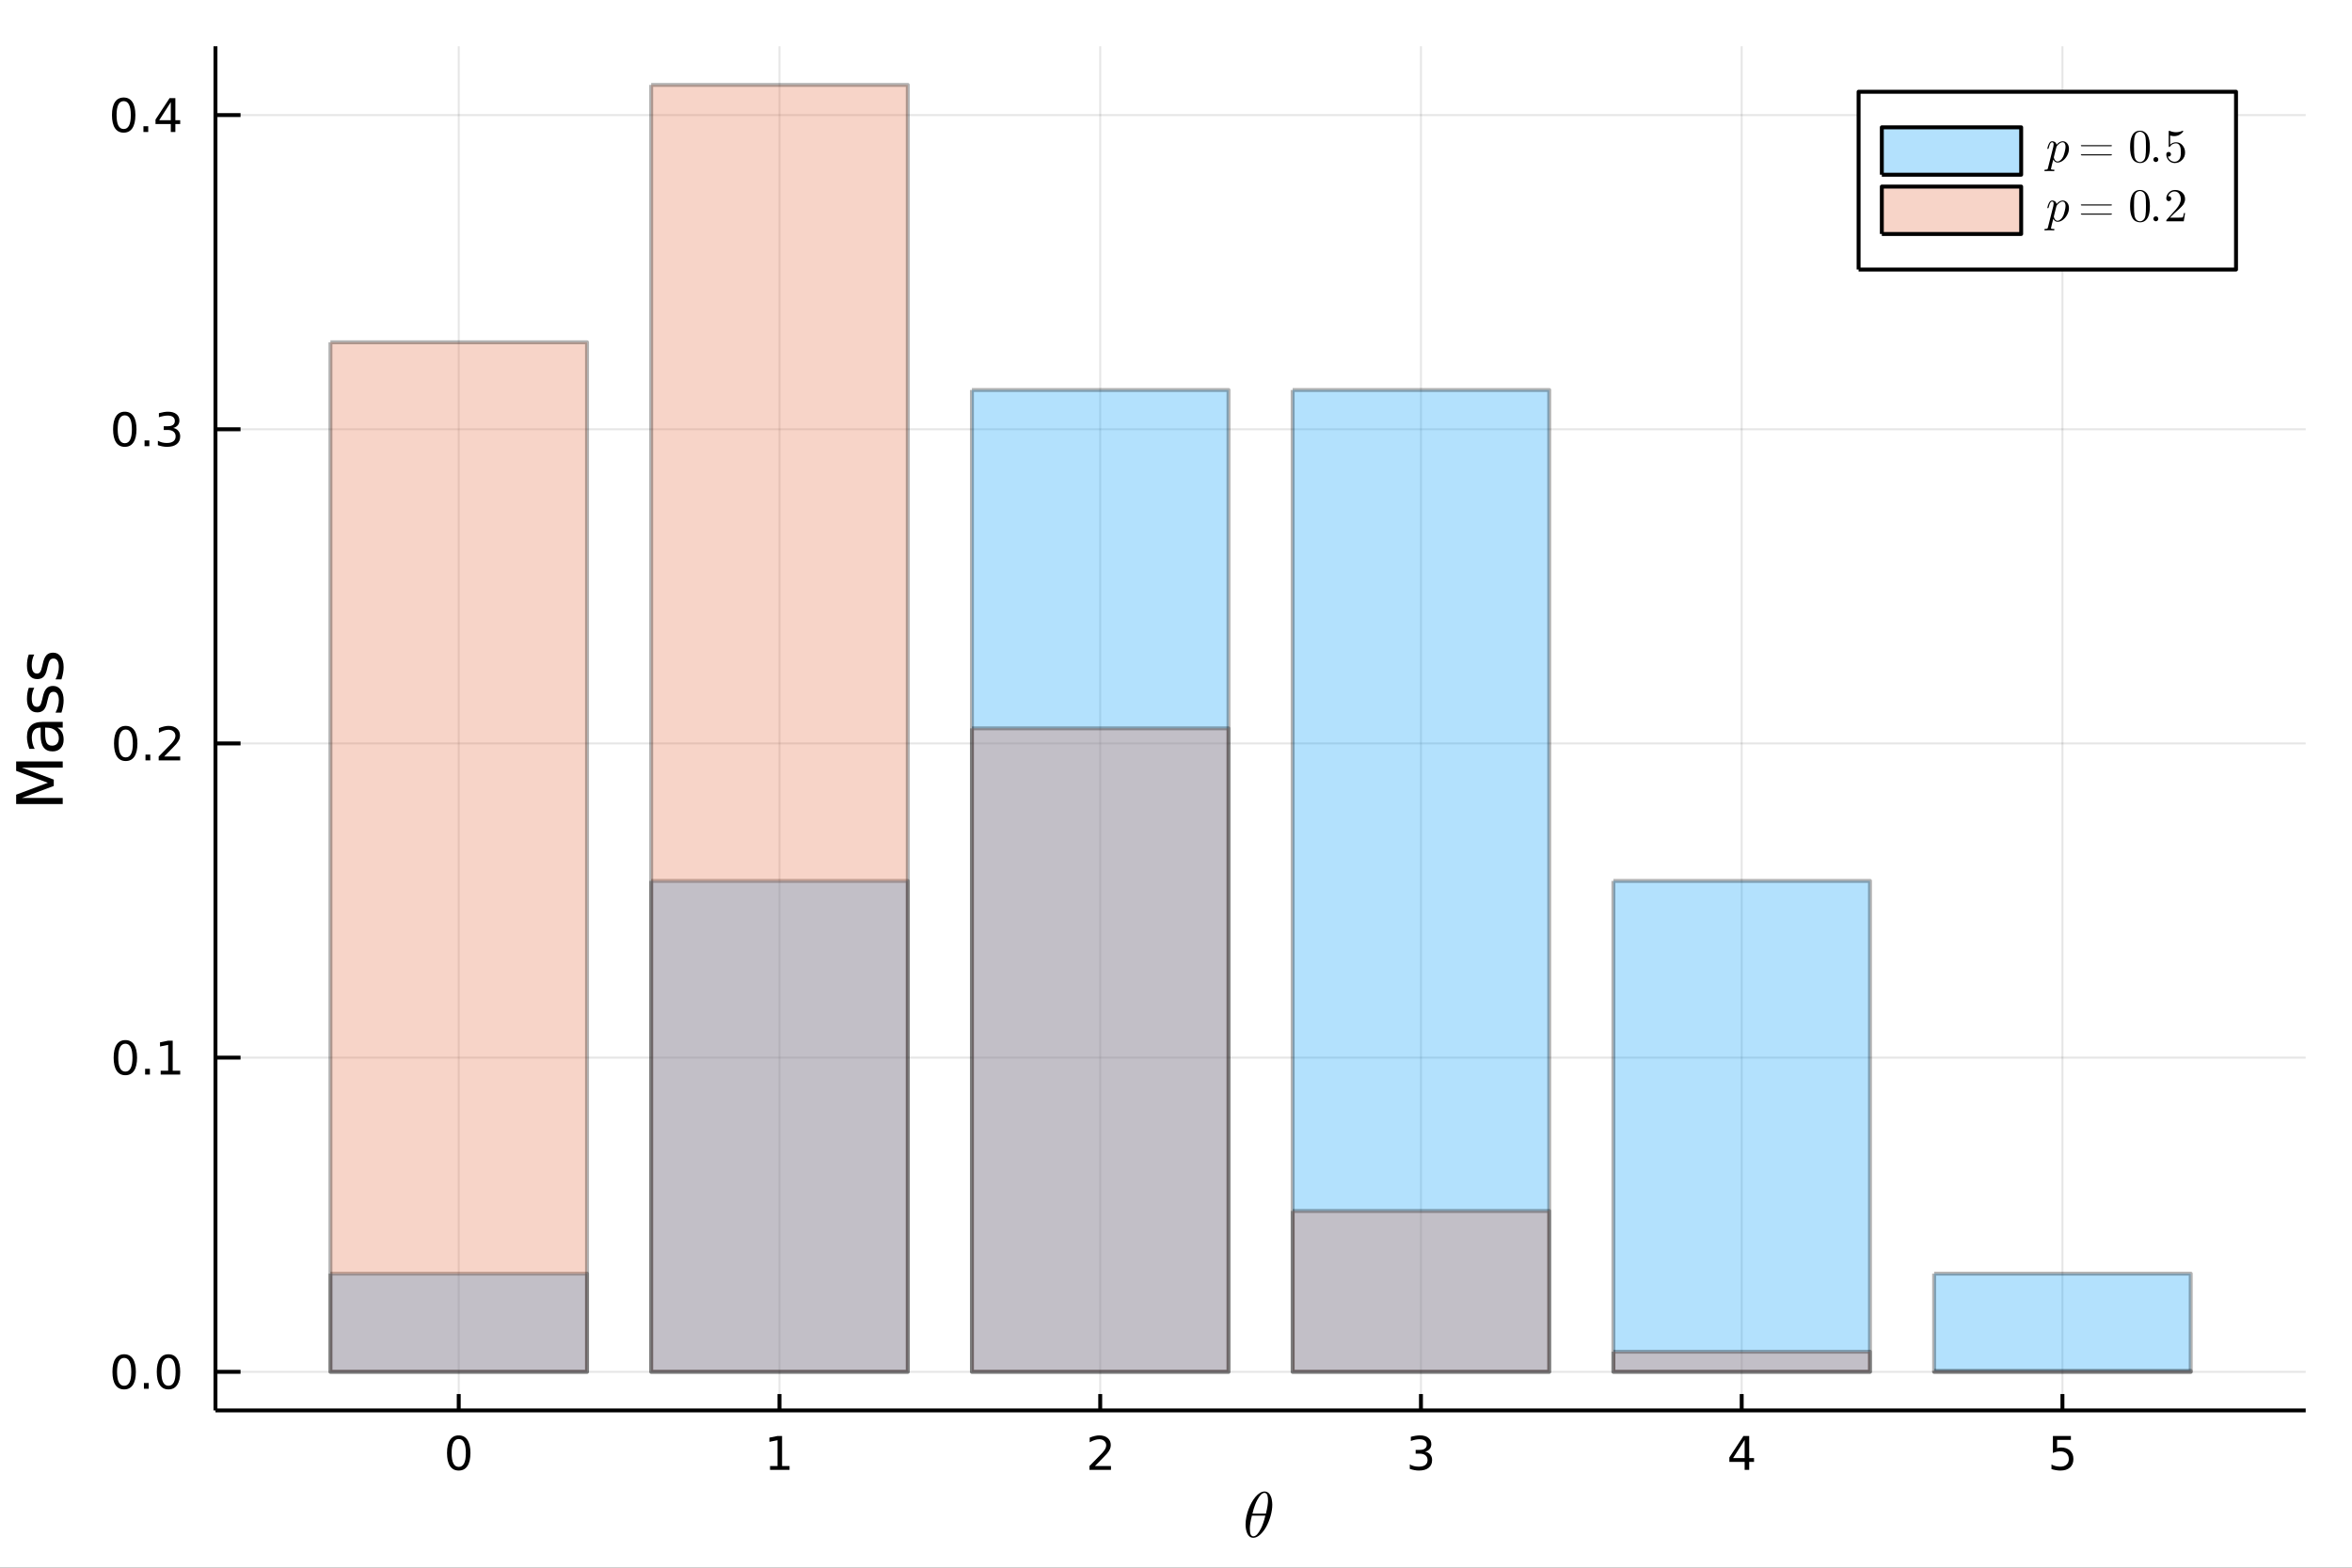 <?xml version="1.0" encoding="utf-8"?>
<svg xmlns="http://www.w3.org/2000/svg" xmlns:xlink="http://www.w3.org/1999/xlink" width="600" height="400" viewBox="0 0 2400 1600">
<rect x="0" y="0" width="2400" height="1600" fill="#333333" stroke="none"/>
<defs>
  <clipPath id="clip990">
    <rect x="0" y="0" width="2400" height="1600"/>
  </clipPath>
</defs>
<path clip-path="url(#clip990)" d="
M0 1600 L2400 1600 L2400 0 L0 0  Z
  " fill="#ffffff" fill-rule="evenodd" fill-opacity="1"/>
<defs>
  <clipPath id="clip991">
    <rect x="480" y="0" width="1681" height="1600"/>
  </clipPath>
</defs>
<defs>
  <clipPath id="clip992">
    <rect x="219" y="47" width="2134" height="1393"/>
  </clipPath>
</defs>
<path clip-path="url(#clip990)" d="
M219.866 1439.5 L2352.76 1439.5 L2352.76 47.244 L219.866 47.244  Z
  " fill="#ffffff" fill-rule="evenodd" fill-opacity="1"/>
<polyline clip-path="url(#clip992)" style="stroke:#000000; stroke-linecap:butt; stroke-linejoin:round; stroke-width:2; stroke-opacity:0.1; fill:none" points="
  468.094,1439.5 468.094,47.244 
  "/>
<polyline clip-path="url(#clip992)" style="stroke:#000000; stroke-linecap:butt; stroke-linejoin:round; stroke-width:2; stroke-opacity:0.1; fill:none" points="
  795.381,1439.5 795.381,47.244 
  "/>
<polyline clip-path="url(#clip992)" style="stroke:#000000; stroke-linecap:butt; stroke-linejoin:round; stroke-width:2; stroke-opacity:0.1; fill:none" points="
  1122.67,1439.5 1122.67,47.244 
  "/>
<polyline clip-path="url(#clip992)" style="stroke:#000000; stroke-linecap:butt; stroke-linejoin:round; stroke-width:2; stroke-opacity:0.1; fill:none" points="
  1449.95,1439.5 1449.95,47.244 
  "/>
<polyline clip-path="url(#clip992)" style="stroke:#000000; stroke-linecap:butt; stroke-linejoin:round; stroke-width:2; stroke-opacity:0.1; fill:none" points="
  1777.24,1439.5 1777.24,47.244 
  "/>
<polyline clip-path="url(#clip992)" style="stroke:#000000; stroke-linecap:butt; stroke-linejoin:round; stroke-width:2; stroke-opacity:0.1; fill:none" points="
  2104.53,1439.5 2104.53,47.244 
  "/>
<polyline clip-path="url(#clip990)" style="stroke:#000000; stroke-linecap:butt; stroke-linejoin:round; stroke-width:4; stroke-opacity:1; fill:none" points="
  219.866,1439.5 2352.76,1439.5 
  "/>
<polyline clip-path="url(#clip990)" style="stroke:#000000; stroke-linecap:butt; stroke-linejoin:round; stroke-width:4; stroke-opacity:1; fill:none" points="
  468.094,1439.5 468.094,1422.79 
  "/>
<polyline clip-path="url(#clip990)" style="stroke:#000000; stroke-linecap:butt; stroke-linejoin:round; stroke-width:4; stroke-opacity:1; fill:none" points="
  795.381,1439.5 795.381,1422.79 
  "/>
<polyline clip-path="url(#clip990)" style="stroke:#000000; stroke-linecap:butt; stroke-linejoin:round; stroke-width:4; stroke-opacity:1; fill:none" points="
  1122.67,1439.5 1122.67,1422.79 
  "/>
<polyline clip-path="url(#clip990)" style="stroke:#000000; stroke-linecap:butt; stroke-linejoin:round; stroke-width:4; stroke-opacity:1; fill:none" points="
  1449.95,1439.5 1449.95,1422.79 
  "/>
<polyline clip-path="url(#clip990)" style="stroke:#000000; stroke-linecap:butt; stroke-linejoin:round; stroke-width:4; stroke-opacity:1; fill:none" points="
  1777.24,1439.5 1777.24,1422.79 
  "/>
<polyline clip-path="url(#clip990)" style="stroke:#000000; stroke-linecap:butt; stroke-linejoin:round; stroke-width:4; stroke-opacity:1; fill:none" points="
  2104.53,1439.5 2104.53,1422.79 
  "/>
<path clip-path="url(#clip990)" d="M468.094 1468.69 Q464.483 1468.69 462.654 1472.26 Q460.848 1475.8 460.848 1482.93 Q460.848 1490.04 462.654 1493.6 Q464.483 1497.14 468.094 1497.14 Q471.728 1497.14 473.534 1493.6 Q475.362 1490.04 475.362 1482.93 Q475.362 1475.8 473.534 1472.26 Q471.728 1468.69 468.094 1468.69 M468.094 1464.99 Q473.904 1464.99 476.959 1469.6 Q480.038 1474.18 480.038 1482.93 Q480.038 1491.66 476.959 1496.26 Q473.904 1500.85 468.094 1500.85 Q462.284 1500.85 459.205 1496.26 Q456.149 1491.66 456.149 1482.93 Q456.149 1474.18 459.205 1469.6 Q462.284 1464.99 468.094 1464.99 Z" fill="#000000" fill-rule="evenodd" fill-opacity="1" /><path clip-path="url(#clip990)" d="M785.763 1496.24 L793.402 1496.24 L793.402 1469.87 L785.091 1471.54 L785.091 1467.28 L793.355 1465.61 L798.031 1465.61 L798.031 1496.24 L805.67 1496.24 L805.67 1500.17 L785.763 1500.17 L785.763 1496.24 Z" fill="#000000" fill-rule="evenodd" fill-opacity="1" /><path clip-path="url(#clip990)" d="M1117.32 1496.24 L1133.64 1496.24 L1133.64 1500.17 L1111.7 1500.17 L1111.7 1496.24 Q1114.36 1493.48 1118.94 1488.85 Q1123.55 1484.2 1124.73 1482.86 Q1126.97 1480.34 1127.85 1478.6 Q1128.76 1476.84 1128.76 1475.15 Q1128.76 1472.4 1126.81 1470.66 Q1124.89 1468.92 1121.79 1468.92 Q1119.59 1468.92 1117.14 1469.69 Q1114.7 1470.45 1111.93 1472 L1111.93 1467.28 Q1114.75 1466.15 1117.2 1465.57 Q1119.66 1464.99 1121.7 1464.99 Q1127.07 1464.99 1130.26 1467.67 Q1133.45 1470.36 1133.45 1474.85 Q1133.45 1476.98 1132.64 1478.9 Q1131.86 1480.8 1129.75 1483.39 Q1129.17 1484.06 1126.07 1487.28 Q1122.97 1490.47 1117.32 1496.24 Z" fill="#000000" fill-rule="evenodd" fill-opacity="1" /><path clip-path="url(#clip990)" d="M1454.2 1481.54 Q1457.56 1482.26 1459.43 1484.53 Q1461.33 1486.79 1461.33 1490.13 Q1461.33 1495.24 1457.81 1498.04 Q1454.29 1500.85 1447.81 1500.85 Q1445.64 1500.85 1443.32 1500.41 Q1441.03 1499.99 1438.58 1499.13 L1438.58 1494.62 Q1440.52 1495.75 1442.84 1496.33 Q1445.15 1496.91 1447.67 1496.91 Q1452.07 1496.91 1454.36 1495.17 Q1456.68 1493.44 1456.68 1490.13 Q1456.68 1487.07 1454.53 1485.36 Q1452.4 1483.62 1448.58 1483.62 L1444.55 1483.62 L1444.55 1479.78 L1448.76 1479.78 Q1452.21 1479.78 1454.04 1478.41 Q1455.87 1477.03 1455.87 1474.43 Q1455.87 1471.77 1453.97 1470.36 Q1452.1 1468.92 1448.58 1468.92 Q1446.66 1468.92 1444.46 1469.34 Q1442.26 1469.76 1439.62 1470.64 L1439.62 1466.47 Q1442.28 1465.73 1444.6 1465.36 Q1446.93 1464.99 1448.99 1464.99 Q1454.32 1464.99 1457.42 1467.42 Q1460.52 1469.83 1460.52 1473.95 Q1460.52 1476.82 1458.88 1478.81 Q1457.23 1480.78 1454.2 1481.54 Z" fill="#000000" fill-rule="evenodd" fill-opacity="1" /><path clip-path="url(#clip990)" d="M1780.25 1469.69 L1768.45 1488.14 L1780.25 1488.14 L1780.25 1469.69 M1779.02 1465.61 L1784.9 1465.61 L1784.9 1488.14 L1789.83 1488.14 L1789.83 1492.03 L1784.9 1492.03 L1784.9 1500.17 L1780.25 1500.17 L1780.25 1492.03 L1764.65 1492.03 L1764.65 1487.51 L1779.02 1465.61 Z" fill="#000000" fill-rule="evenodd" fill-opacity="1" /><path clip-path="url(#clip990)" d="M2094.81 1465.61 L2113.16 1465.61 L2113.16 1469.55 L2099.09 1469.55 L2099.09 1478.02 Q2100.11 1477.67 2101.13 1477.51 Q2102.14 1477.33 2103.16 1477.33 Q2108.95 1477.33 2112.33 1480.5 Q2115.71 1483.67 2115.71 1489.09 Q2115.71 1494.66 2112.24 1497.77 Q2108.76 1500.85 2102.45 1500.85 Q2100.27 1500.85 2098 1500.47 Q2095.76 1500.1 2093.35 1499.36 L2093.35 1494.66 Q2095.43 1495.8 2097.65 1496.35 Q2099.88 1496.91 2102.35 1496.91 Q2106.36 1496.91 2108.7 1494.8 Q2111.03 1492.7 2111.03 1489.09 Q2111.03 1485.47 2108.7 1483.37 Q2106.36 1481.26 2102.35 1481.26 Q2100.48 1481.26 2098.6 1481.68 Q2096.75 1482.1 2094.81 1482.97 L2094.81 1465.61 Z" fill="#000000" fill-rule="evenodd" fill-opacity="1" /><path clip-path="url(#clip990)" d="M1298.25 1535.75 Q1298.25 1541.16 1296.51 1547.24 Q1294.8 1553.3 1292.09 1558.19 Q1289.39 1563.06 1285.85 1566.28 Q1282.3 1569.47 1278.92 1569.47 Q1276.76 1569.47 1275.15 1568.27 Q1273.58 1567.05 1272.71 1565.02 Q1271.84 1562.96 1271.42 1560.71 Q1271 1558.42 1271 1555.94 Q1271 1552.24 1271.8 1548.21 Q1272.61 1544.15 1273.96 1540.48 Q1275.32 1536.78 1277.22 1533.43 Q1279.12 1530.05 1281.21 1527.6 Q1283.33 1525.12 1285.72 1523.67 Q1288.1 1522.22 1290.32 1522.22 Q1291.93 1522.22 1293.22 1522.93 Q1294.54 1523.6 1295.38 1524.8 Q1296.22 1525.96 1296.8 1527.34 Q1297.41 1528.73 1297.7 1530.34 Q1297.99 1531.91 1298.12 1533.23 Q1298.25 1534.52 1298.25 1535.75 M1293.9 1531.66 Q1293.9 1530.01 1293.77 1528.79 Q1293.64 1527.53 1293.29 1526.28 Q1292.93 1525.02 1292.16 1524.35 Q1291.42 1523.67 1290.26 1523.67 Q1286.88 1523.67 1283.08 1530.59 Q1281.85 1532.75 1280.76 1535.68 Q1279.66 1538.61 1279.28 1540 Q1278.89 1541.38 1277.99 1544.8 L1291.77 1544.8 Q1293.9 1536 1293.9 1531.66 M1291.19 1546.89 L1277.47 1546.89 Q1275.35 1554.94 1275.35 1559.96 Q1275.35 1564.34 1276.25 1566.18 Q1277.18 1567.98 1278.92 1567.98 Q1280.92 1567.98 1282.79 1565.99 Q1284.66 1563.96 1286.56 1560.29 Q1289.07 1555.52 1291.19 1546.89 Z" fill="#000000" fill-rule="evenodd" fill-opacity="1" /><polyline clip-path="url(#clip992)" style="stroke:#000000; stroke-linecap:butt; stroke-linejoin:round; stroke-width:2; stroke-opacity:0.1; fill:none" points="
  219.866,1400.1 2352.76,1400.1 
  "/>
<polyline clip-path="url(#clip992)" style="stroke:#000000; stroke-linecap:butt; stroke-linejoin:round; stroke-width:2; stroke-opacity:0.1; fill:none" points="
  219.866,1079.43 2352.76,1079.43 
  "/>
<polyline clip-path="url(#clip992)" style="stroke:#000000; stroke-linecap:butt; stroke-linejoin:round; stroke-width:2; stroke-opacity:0.1; fill:none" points="
  219.866,758.765 2352.76,758.765 
  "/>
<polyline clip-path="url(#clip992)" style="stroke:#000000; stroke-linecap:butt; stroke-linejoin:round; stroke-width:2; stroke-opacity:0.1; fill:none" points="
  219.866,438.098 2352.76,438.098 
  "/>
<polyline clip-path="url(#clip992)" style="stroke:#000000; stroke-linecap:butt; stroke-linejoin:round; stroke-width:2; stroke-opacity:0.1; fill:none" points="
  219.866,117.432 2352.76,117.432 
  "/>
<polyline clip-path="url(#clip990)" style="stroke:#000000; stroke-linecap:butt; stroke-linejoin:round; stroke-width:4; stroke-opacity:1; fill:none" points="
  219.866,1439.5 219.866,47.244 
  "/>
<polyline clip-path="url(#clip990)" style="stroke:#000000; stroke-linecap:butt; stroke-linejoin:round; stroke-width:4; stroke-opacity:1; fill:none" points="
  219.866,1400.1 245.461,1400.1 
  "/>
<polyline clip-path="url(#clip990)" style="stroke:#000000; stroke-linecap:butt; stroke-linejoin:round; stroke-width:4; stroke-opacity:1; fill:none" points="
  219.866,1079.43 245.461,1079.43 
  "/>
<polyline clip-path="url(#clip990)" style="stroke:#000000; stroke-linecap:butt; stroke-linejoin:round; stroke-width:4; stroke-opacity:1; fill:none" points="
  219.866,758.765 245.461,758.765 
  "/>
<polyline clip-path="url(#clip990)" style="stroke:#000000; stroke-linecap:butt; stroke-linejoin:round; stroke-width:4; stroke-opacity:1; fill:none" points="
  219.866,438.098 245.461,438.098 
  "/>
<polyline clip-path="url(#clip990)" style="stroke:#000000; stroke-linecap:butt; stroke-linejoin:round; stroke-width:4; stroke-opacity:1; fill:none" points="
  219.866,117.432 245.461,117.432 
  "/>
<path clip-path="url(#clip990)" d="M126.691 1385.9 Q123.08 1385.9 121.251 1389.46 Q119.445 1393 119.445 1400.13 Q119.445 1407.24 121.251 1410.8 Q123.08 1414.35 126.691 1414.35 Q130.325 1414.35 132.13 1410.8 Q133.959 1407.24 133.959 1400.13 Q133.959 1393 132.13 1389.46 Q130.325 1385.9 126.691 1385.9 M126.691 1382.19 Q132.501 1382.19 135.556 1386.8 Q138.635 1391.38 138.635 1400.13 Q138.635 1408.86 135.556 1413.47 Q132.501 1418.05 126.691 1418.05 Q120.88 1418.05 117.802 1413.47 Q114.746 1408.86 114.746 1400.13 Q114.746 1391.38 117.802 1386.8 Q120.88 1382.19 126.691 1382.19 Z" fill="#000000" fill-rule="evenodd" fill-opacity="1" /><path clip-path="url(#clip990)" d="M146.853 1411.5 L151.737 1411.5 L151.737 1417.38 L146.853 1417.38 L146.853 1411.5 Z" fill="#000000" fill-rule="evenodd" fill-opacity="1" /><path clip-path="url(#clip990)" d="M171.922 1385.9 Q168.311 1385.9 166.482 1389.46 Q164.677 1393 164.677 1400.13 Q164.677 1407.24 166.482 1410.8 Q168.311 1414.35 171.922 1414.35 Q175.556 1414.35 177.362 1410.8 Q179.19 1407.24 179.19 1400.13 Q179.19 1393 177.362 1389.46 Q175.556 1385.9 171.922 1385.9 M171.922 1382.19 Q177.732 1382.19 180.788 1386.8 Q183.866 1391.38 183.866 1400.13 Q183.866 1408.86 180.788 1413.47 Q177.732 1418.05 171.922 1418.05 Q166.112 1418.05 163.033 1413.47 Q159.978 1408.86 159.978 1400.13 Q159.978 1391.38 163.033 1386.8 Q166.112 1382.19 171.922 1382.19 Z" fill="#000000" fill-rule="evenodd" fill-opacity="1" /><path clip-path="url(#clip990)" d="M127.917 1065.23 Q124.306 1065.23 122.478 1068.8 Q120.672 1072.34 120.672 1079.47 Q120.672 1086.57 122.478 1090.14 Q124.306 1093.68 127.917 1093.68 Q131.552 1093.68 133.357 1090.14 Q135.186 1086.57 135.186 1079.47 Q135.186 1072.34 133.357 1068.8 Q131.552 1065.23 127.917 1065.23 M127.917 1061.53 Q133.728 1061.53 136.783 1066.13 Q139.862 1070.72 139.862 1079.47 Q139.862 1088.19 136.783 1092.8 Q133.728 1097.38 127.917 1097.38 Q122.107 1097.38 119.029 1092.8 Q115.973 1088.19 115.973 1079.47 Q115.973 1070.72 119.029 1066.13 Q122.107 1061.53 127.917 1061.53 Z" fill="#000000" fill-rule="evenodd" fill-opacity="1" /><path clip-path="url(#clip990)" d="M148.079 1090.83 L152.964 1090.83 L152.964 1096.71 L148.079 1096.71 L148.079 1090.83 Z" fill="#000000" fill-rule="evenodd" fill-opacity="1" /><path clip-path="url(#clip990)" d="M163.959 1092.78 L171.598 1092.78 L171.598 1066.41 L163.288 1068.08 L163.288 1063.82 L171.552 1062.15 L176.227 1062.15 L176.227 1092.78 L183.866 1092.78 L183.866 1096.71 L163.959 1096.71 L163.959 1092.78 Z" fill="#000000" fill-rule="evenodd" fill-opacity="1" /><path clip-path="url(#clip990)" d="M128.288 744.564 Q124.677 744.564 122.848 748.128 Q121.043 751.67 121.043 758.8 Q121.043 765.906 122.848 769.471 Q124.677 773.013 128.288 773.013 Q131.922 773.013 133.728 769.471 Q135.556 765.906 135.556 758.8 Q135.556 751.67 133.728 748.128 Q131.922 744.564 128.288 744.564 M128.288 740.86 Q134.098 740.86 137.154 745.466 Q140.232 750.05 140.232 758.8 Q140.232 767.527 137.154 772.133 Q134.098 776.716 128.288 776.716 Q122.478 776.716 119.399 772.133 Q116.343 767.527 116.343 758.8 Q116.343 750.05 119.399 745.466 Q122.478 740.86 128.288 740.86 Z" fill="#000000" fill-rule="evenodd" fill-opacity="1" /><path clip-path="url(#clip990)" d="M148.45 770.165 L153.334 770.165 L153.334 776.045 L148.45 776.045 L148.45 770.165 Z" fill="#000000" fill-rule="evenodd" fill-opacity="1" /><path clip-path="url(#clip990)" d="M167.547 772.11 L183.866 772.11 L183.866 776.045 L161.922 776.045 L161.922 772.11 Q164.584 769.355 169.167 764.726 Q173.774 760.073 174.954 758.73 Q177.2 756.207 178.079 754.471 Q178.982 752.712 178.982 751.022 Q178.982 748.267 177.038 746.531 Q175.116 744.795 172.014 744.795 Q169.815 744.795 167.362 745.559 Q164.931 746.323 162.153 747.874 L162.153 743.152 Q164.977 742.017 167.431 741.439 Q169.885 740.86 171.922 740.86 Q177.292 740.86 180.487 743.545 Q183.681 746.23 183.681 750.721 Q183.681 752.851 182.871 754.772 Q182.084 756.67 179.977 759.263 Q179.399 759.934 176.297 763.152 Q173.195 766.346 167.547 772.11 Z" fill="#000000" fill-rule="evenodd" fill-opacity="1" /><path clip-path="url(#clip990)" d="M127.339 423.897 Q123.728 423.897 121.899 427.462 Q120.093 431.003 120.093 438.133 Q120.093 445.239 121.899 448.804 Q123.728 452.346 127.339 452.346 Q130.973 452.346 132.779 448.804 Q134.607 445.239 134.607 438.133 Q134.607 431.003 132.779 427.462 Q130.973 423.897 127.339 423.897 M127.339 420.193 Q133.149 420.193 136.204 424.8 Q139.283 429.383 139.283 438.133 Q139.283 446.86 136.204 451.466 Q133.149 456.05 127.339 456.05 Q121.529 456.05 118.45 451.466 Q115.394 446.86 115.394 438.133 Q115.394 429.383 118.45 424.8 Q121.529 420.193 127.339 420.193 Z" fill="#000000" fill-rule="evenodd" fill-opacity="1" /><path clip-path="url(#clip990)" d="M147.501 449.499 L152.385 449.499 L152.385 455.378 L147.501 455.378 L147.501 449.499 Z" fill="#000000" fill-rule="evenodd" fill-opacity="1" /><path clip-path="url(#clip990)" d="M176.737 436.744 Q180.093 437.462 181.968 439.73 Q183.866 441.999 183.866 445.332 Q183.866 450.448 180.348 453.249 Q176.829 456.05 170.348 456.05 Q168.172 456.05 165.857 455.61 Q163.565 455.193 161.112 454.337 L161.112 449.823 Q163.056 450.957 165.371 451.536 Q167.686 452.114 170.209 452.114 Q174.607 452.114 176.899 450.378 Q179.214 448.642 179.214 445.332 Q179.214 442.277 177.061 440.564 Q174.931 438.827 171.112 438.827 L167.084 438.827 L167.084 434.985 L171.297 434.985 Q174.746 434.985 176.575 433.619 Q178.403 432.23 178.403 429.638 Q178.403 426.976 176.505 425.564 Q174.63 424.128 171.112 424.128 Q169.19 424.128 166.991 424.545 Q164.792 424.962 162.153 425.841 L162.153 421.675 Q164.815 420.934 167.13 420.564 Q169.468 420.193 171.528 420.193 Q176.852 420.193 179.954 422.624 Q183.056 425.031 183.056 429.152 Q183.056 432.022 181.413 434.013 Q179.769 435.98 176.737 436.744 Z" fill="#000000" fill-rule="evenodd" fill-opacity="1" /><path clip-path="url(#clip990)" d="M126.205 103.23 Q122.593 103.23 120.765 106.795 Q118.959 110.337 118.959 117.466 Q118.959 124.573 120.765 128.138 Q122.593 131.679 126.205 131.679 Q129.839 131.679 131.644 128.138 Q133.473 124.573 133.473 117.466 Q133.473 110.337 131.644 106.795 Q129.839 103.23 126.205 103.23 M126.205 99.527 Q132.015 99.527 135.07 104.133 Q138.149 108.716 138.149 117.466 Q138.149 126.193 135.07 130.8 Q132.015 135.383 126.205 135.383 Q120.394 135.383 117.316 130.8 Q114.26 126.193 114.26 117.466 Q114.26 108.716 117.316 104.133 Q120.394 99.527 126.205 99.527 Z" fill="#000000" fill-rule="evenodd" fill-opacity="1" /><path clip-path="url(#clip990)" d="M146.366 128.832 L151.251 128.832 L151.251 134.712 L146.366 134.712 L146.366 128.832 Z" fill="#000000" fill-rule="evenodd" fill-opacity="1" /><path clip-path="url(#clip990)" d="M174.283 104.226 L162.477 122.675 L174.283 122.675 L174.283 104.226 M173.056 100.152 L178.936 100.152 L178.936 122.675 L183.866 122.675 L183.866 126.564 L178.936 126.564 L178.936 134.712 L174.283 134.712 L174.283 126.564 L158.681 126.564 L158.681 122.05 L173.056 100.152 Z" fill="#000000" fill-rule="evenodd" fill-opacity="1" /><path clip-path="url(#clip990)" d="M16.484 820.637 L16.484 811.056 L48.822 798.93 L16.484 786.739 L16.484 777.159 L64.004 777.159 L64.004 783.429 L22.277 783.429 L54.869 795.683 L54.869 802.144 L22.277 814.398 L64.004 814.398 L64.004 820.637 L16.484 820.637 Z" fill="#000000" fill-rule="evenodd" fill-opacity="1" /><path clip-path="url(#clip990)" d="M46.085 748.45 Q46.085 755.547 47.708 758.285 Q49.331 761.022 53.246 761.022 Q56.365 761.022 58.211 758.985 Q60.026 756.916 60.026 753.383 Q60.026 748.513 56.588 745.585 Q53.119 742.625 47.39 742.625 L46.085 742.625 L46.085 748.45 M43.666 736.769 L64.004 736.769 L64.004 742.625 L58.593 742.625 Q61.84 744.63 63.399 747.622 Q64.927 750.614 64.927 754.943 Q64.927 760.417 61.872 763.664 Q58.784 766.878 53.628 766.878 Q47.612 766.878 44.557 762.868 Q41.501 758.826 41.501 750.837 L41.501 742.625 L40.928 742.625 Q36.886 742.625 34.69 745.299 Q32.462 747.94 32.462 752.747 Q32.462 755.802 33.194 758.698 Q33.926 761.595 35.39 764.268 L29.98 764.268 Q28.738 761.054 28.133 758.03 Q27.497 755.006 27.497 752.142 Q27.497 744.407 31.507 740.588 Q35.518 736.769 43.666 736.769 Z" fill="#000000" fill-rule="evenodd" fill-opacity="1" /><path clip-path="url(#clip990)" d="M29.407 701.98 L34.945 701.98 Q33.672 704.463 33.035 707.136 Q32.398 709.81 32.398 712.674 Q32.398 717.035 33.735 719.231 Q35.072 721.395 37.746 721.395 Q39.783 721.395 40.96 719.836 Q42.106 718.276 43.157 713.566 L43.602 711.56 Q44.939 705.322 47.39 702.712 Q49.809 700.07 54.169 700.07 Q59.134 700.07 62.031 704.017 Q64.927 707.932 64.927 714.807 Q64.927 717.671 64.354 720.791 Q63.813 723.878 62.699 727.316 L56.652 727.316 Q58.339 724.069 59.198 720.918 Q60.026 717.767 60.026 714.68 Q60.026 710.542 58.625 708.314 Q57.193 706.086 54.615 706.086 Q52.228 706.086 50.955 707.709 Q49.681 709.301 48.504 714.743 L48.026 716.78 Q46.88 722.223 44.525 724.642 Q42.138 727.061 38 727.061 Q32.971 727.061 30.234 723.496 Q27.497 719.931 27.497 713.375 Q27.497 710.128 27.974 707.264 Q28.452 704.399 29.407 701.98 Z" fill="#000000" fill-rule="evenodd" fill-opacity="1" /><path clip-path="url(#clip990)" d="M29.407 668.019 L34.945 668.019 Q33.672 670.502 33.035 673.175 Q32.398 675.849 32.398 678.713 Q32.398 683.074 33.735 685.27 Q35.072 687.434 37.746 687.434 Q39.783 687.434 40.96 685.875 Q42.106 684.315 43.157 679.605 L43.602 677.599 Q44.939 671.361 47.39 668.751 Q49.809 666.109 54.169 666.109 Q59.134 666.109 62.031 670.056 Q64.927 673.971 64.927 680.846 Q64.927 683.71 64.354 686.83 Q63.813 689.917 62.699 693.354 L56.652 693.354 Q58.339 690.108 59.198 686.957 Q60.026 683.806 60.026 680.719 Q60.026 676.581 58.625 674.353 Q57.193 672.125 54.615 672.125 Q52.228 672.125 50.955 673.748 Q49.681 675.34 48.504 680.782 L48.026 682.819 Q46.88 688.262 44.525 690.681 Q42.138 693.1 38 693.1 Q32.971 693.1 30.234 689.535 Q27.497 685.97 27.497 679.414 Q27.497 676.167 27.974 673.302 Q28.452 670.438 29.407 668.019 Z" fill="#000000" fill-rule="evenodd" fill-opacity="1" /><path clip-path="url(#clip992)" d="
M337.179 1299.89 L337.179 1400.1 L599.009 1400.1 L599.009 1299.89 L337.179 1299.89 L337.179 1299.89  Z
  " fill="#009af9" fill-rule="evenodd" fill-opacity="0.3"/>
<polyline clip-path="url(#clip992)" style="stroke:#000000; stroke-linecap:butt; stroke-linejoin:round; stroke-width:4; stroke-opacity:0.3; fill:none" points="
  337.179,1299.89 337.179,1400.1 599.009,1400.1 599.009,1299.89 337.179,1299.89 
  "/>
<path clip-path="url(#clip992)" d="
M664.466 899.057 L664.466 1400.1 L926.295 1400.1 L926.295 899.057 L664.466 899.057 L664.466 899.057  Z
  " fill="#009af9" fill-rule="evenodd" fill-opacity="0.3"/>
<polyline clip-path="url(#clip992)" style="stroke:#000000; stroke-linecap:butt; stroke-linejoin:round; stroke-width:4; stroke-opacity:0.3; fill:none" points="
  664.466,899.057 664.466,1400.1 926.295,1400.1 926.295,899.057 664.466,899.057 
  "/>
<path clip-path="url(#clip992)" d="
M991.753 398.015 L991.753 1400.1 L1253.58 1400.1 L1253.58 398.015 L991.753 398.015 L991.753 398.015  Z
  " fill="#009af9" fill-rule="evenodd" fill-opacity="0.3"/>
<polyline clip-path="url(#clip992)" style="stroke:#000000; stroke-linecap:butt; stroke-linejoin:round; stroke-width:4; stroke-opacity:0.3; fill:none" points="
  991.753,398.015 991.753,1400.1 1253.58,1400.1 1253.58,398.015 991.753,398.015 
  "/>
<path clip-path="url(#clip992)" d="
M1319.04 398.015 L1319.04 1400.1 L1580.87 1400.1 L1580.87 398.015 L1319.04 398.015 L1319.04 398.015  Z
  " fill="#009af9" fill-rule="evenodd" fill-opacity="0.3"/>
<polyline clip-path="url(#clip992)" style="stroke:#000000; stroke-linecap:butt; stroke-linejoin:round; stroke-width:4; stroke-opacity:0.3; fill:none" points="
  1319.04,398.015 1319.04,1400.1 1580.87,1400.1 1580.87,398.015 1319.04,398.015 
  "/>
<path clip-path="url(#clip992)" d="
M1646.33 899.057 L1646.33 1400.1 L1908.16 1400.1 L1908.16 899.057 L1646.33 899.057 L1646.33 899.057  Z
  " fill="#009af9" fill-rule="evenodd" fill-opacity="0.3"/>
<polyline clip-path="url(#clip992)" style="stroke:#000000; stroke-linecap:butt; stroke-linejoin:round; stroke-width:4; stroke-opacity:0.3; fill:none" points="
  1646.33,899.057 1646.33,1400.1 1908.16,1400.1 1908.16,899.057 1646.33,899.057 
  "/>
<path clip-path="url(#clip992)" d="
M1973.61 1299.89 L1973.61 1400.1 L2235.44 1400.1 L2235.44 1299.89 L1973.61 1299.89 L1973.61 1299.89  Z
  " fill="#009af9" fill-rule="evenodd" fill-opacity="0.3"/>
<polyline clip-path="url(#clip992)" style="stroke:#000000; stroke-linecap:butt; stroke-linejoin:round; stroke-width:4; stroke-opacity:0.3; fill:none" points="
  1973.61,1299.89 1973.61,1400.1 2235.44,1400.1 2235.44,1299.89 1973.61,1299.89 
  "/>
<path clip-path="url(#clip992)" d="
M337.179 349.338 L337.179 1400.1 L599.009 1400.1 L599.009 349.338 L337.179 349.338 L337.179 349.338  Z
  " fill="#e26f46" fill-rule="evenodd" fill-opacity="0.3"/>
<polyline clip-path="url(#clip992)" style="stroke:#000000; stroke-linecap:butt; stroke-linejoin:round; stroke-width:4; stroke-opacity:0.3; fill:none" points="
  337.179,349.338 337.179,1400.1 599.009,1400.1 599.009,349.338 337.179,349.338 
  "/>
<path clip-path="url(#clip992)" d="
M664.466 86.648 L664.466 1400.1 L926.295 1400.1 L926.295 86.648 L664.466 86.648 L664.466 86.648  Z
  " fill="#e26f46" fill-rule="evenodd" fill-opacity="0.3"/>
<polyline clip-path="url(#clip992)" style="stroke:#000000; stroke-linecap:butt; stroke-linejoin:round; stroke-width:4; stroke-opacity:0.3; fill:none" points="
  664.466,86.648 664.466,1400.1 926.295,1400.1 926.295,86.648 664.466,86.648 
  "/>
<path clip-path="url(#clip992)" d="
M991.753 743.373 L991.753 1400.1 L1253.58 1400.1 L1253.58 743.373 L991.753 743.373 L991.753 743.373  Z
  " fill="#e26f46" fill-rule="evenodd" fill-opacity="0.3"/>
<polyline clip-path="url(#clip992)" style="stroke:#000000; stroke-linecap:butt; stroke-linejoin:round; stroke-width:4; stroke-opacity:0.3; fill:none" points="
  991.753,743.373 991.753,1400.1 1253.58,1400.1 1253.58,743.373 991.753,743.373 
  "/>
<path clip-path="url(#clip992)" d="
M1319.04 1235.92 L1319.04 1400.1 L1580.87 1400.1 L1580.87 1235.92 L1319.04 1235.92 L1319.04 1235.92  Z
  " fill="#e26f46" fill-rule="evenodd" fill-opacity="0.3"/>
<polyline clip-path="url(#clip992)" style="stroke:#000000; stroke-linecap:butt; stroke-linejoin:round; stroke-width:4; stroke-opacity:0.3; fill:none" points="
  1319.04,1235.92 1319.04,1400.1 1580.87,1400.1 1580.87,1235.92 1319.04,1235.92 
  "/>
<path clip-path="url(#clip992)" d="
M1646.33 1379.58 L1646.33 1400.1 L1908.16 1400.1 L1908.16 1379.58 L1646.33 1379.58 L1646.33 1379.58  Z
  " fill="#e26f46" fill-rule="evenodd" fill-opacity="0.3"/>
<polyline clip-path="url(#clip992)" style="stroke:#000000; stroke-linecap:butt; stroke-linejoin:round; stroke-width:4; stroke-opacity:0.3; fill:none" points="
  1646.33,1379.58 1646.33,1400.1 1908.16,1400.1 1908.16,1379.58 1646.33,1379.58 
  "/>
<path clip-path="url(#clip992)" d="
M1973.61 1399.07 L1973.61 1400.1 L2235.44 1400.1 L2235.44 1399.07 L1973.61 1399.07 L1973.61 1399.07  Z
  " fill="#e26f46" fill-rule="evenodd" fill-opacity="0.3"/>
<polyline clip-path="url(#clip992)" style="stroke:#000000; stroke-linecap:butt; stroke-linejoin:round; stroke-width:4; stroke-opacity:0.3; fill:none" points="
  1973.61,1399.07 1973.61,1400.1 2235.44,1400.1 2235.44,1399.07 1973.61,1399.07 
  "/>
<path clip-path="url(#clip990)" d="
M1896.53 275.093 L2281.66 275.093 L2281.66 93.653 L1896.53 93.653  Z
  " fill="#ffffff" fill-rule="evenodd" fill-opacity="1"/>
<polyline clip-path="url(#clip990)" style="stroke:#000000; stroke-linecap:butt; stroke-linejoin:round; stroke-width:4; stroke-opacity:1; fill:none" points="
  1896.53,275.093 2281.66,275.093 2281.66,93.653 1896.53,93.653 1896.53,275.093 
  "/>
<path clip-path="url(#clip990)" d="
M1920.23 178.325 L2062.42 178.325 L2062.42 129.941 L1920.23 129.941 L1920.23 178.325  Z
  " fill="#009af9" fill-rule="evenodd" fill-opacity="0.3"/>
<polyline clip-path="url(#clip990)" style="stroke:#000000; stroke-linecap:butt; stroke-linejoin:round; stroke-width:4; stroke-opacity:1; fill:none" points="
  1920.23,178.325 2062.42,178.325 2062.42,129.941 1920.23,129.941 1920.23,178.325 
  "/>
<path clip-path="url(#clip990)" d="M2111.18 151.813 Q2111.18 155.233 2109.45 158.536 Q2107.74 161.838 2105.04 163.876 Q2102.35 165.89 2099.61 165.89 Q2097.97 165.89 2096.87 165 Q2095.79 164.087 2095.21 162.798 Q2094.76 164.391 2093.8 168.209 Q2092.84 172.027 2092.84 172.402 Q2092.84 172.612 2092.89 172.706 Q2092.94 172.8 2093.15 172.917 Q2093.36 173.057 2093.87 173.104 Q2094.39 173.175 2095.25 173.175 Q2095.7 173.175 2095.86 173.175 Q2096.05 173.198 2096.21 173.315 Q2096.4 173.432 2096.4 173.69 Q2096.4 174.65 2095.54 174.65 Q2094.76 174.65 2093.17 174.58 Q2091.58 174.51 2090.78 174.51 Q2090.1 174.51 2088.74 174.58 Q2087.38 174.65 2086.75 174.65 Q2086.12 174.65 2086.12 174.088 Q2086.12 173.76 2086.21 173.549 Q2086.28 173.362 2086.47 173.268 Q2086.66 173.198 2086.82 173.175 Q2086.96 173.175 2087.24 173.175 Q2088.32 173.175 2088.79 172.987 Q2089.26 172.823 2089.42 172.472 Q2089.61 172.144 2089.82 171.207 L2095.21 149.846 Q2095.54 148.417 2095.54 147.41 Q2095.54 146.145 2095.14 145.677 Q2094.74 145.208 2094.04 145.208 Q2092.82 145.208 2092.02 146.66 Q2091.23 148.113 2090.55 150.923 Q2090.34 151.696 2090.19 151.86 Q2090.08 152.024 2089.73 152.024 Q2089.14 152.001 2089.14 151.532 Q2089.14 151.415 2089.33 150.666 Q2089.52 149.893 2089.87 148.768 Q2090.24 147.621 2090.64 146.895 Q2090.87 146.403 2091.08 146.075 Q2091.3 145.747 2091.72 145.232 Q2092.16 144.716 2092.79 144.435 Q2093.43 144.154 2094.2 144.154 Q2095.7 144.154 2096.94 145.044 Q2098.18 145.934 2098.51 147.738 Q2099.84 146.168 2101.48 145.161 Q2103.12 144.154 2104.79 144.154 Q2107.55 144.154 2109.35 146.309 Q2111.18 148.44 2111.18 151.813 M2107.71 149.705 Q2107.71 147.574 2106.9 146.403 Q2106.1 145.208 2104.65 145.208 Q2102.84 145.208 2100.76 147.035 Q2098.7 148.768 2098.28 150.384 L2095.91 159.777 L2095.77 160.55 Q2095.77 160.69 2095.84 161.112 Q2095.93 161.51 2096.19 162.166 Q2096.47 162.822 2096.85 163.407 Q2097.25 163.97 2097.95 164.391 Q2098.67 164.813 2099.56 164.813 Q2100.99 164.813 2102.54 163.548 Q2104.11 162.283 2105.28 159.894 Q2106.01 158.348 2106.85 155.022 Q2107.71 151.673 2107.71 149.705 Z" fill="#000000" fill-rule="evenodd" fill-opacity="1" /><path clip-path="url(#clip990)" d="M2123.31 158.067 Q2123.36 157.481 2124.27 157.481 L2153.67 157.481 Q2155.05 157.481 2155.07 158.02 Q2155.07 158.606 2153.76 158.582 L2124.6 158.582 Q2123.31 158.606 2123.31 158.067 M2123.31 148.698 Q2123.31 148.113 2124.32 148.136 L2153.62 148.136 Q2155.05 148.136 2155.07 148.698 Q2155.07 149.237 2153.86 149.237 L2124.27 149.237 Q2123.31 149.237 2123.31 148.698 Z" fill="#000000" fill-rule="evenodd" fill-opacity="1" /><path clip-path="url(#clip990)" d="M2173.57 150.01 Q2173.57 142.96 2175.35 139.118 Q2177.83 133.403 2183.68 133.403 Q2184.92 133.403 2186.21 133.755 Q2187.52 134.082 2189.16 135.371 Q2190.83 136.659 2191.83 138.767 Q2193.76 142.842 2193.76 150.01 Q2193.76 157.013 2191.98 160.831 Q2189.38 166.405 2183.64 166.405 Q2181.48 166.405 2179.28 165.305 Q2177.1 164.204 2175.72 161.557 Q2173.57 157.599 2173.57 150.01 M2177.55 149.424 Q2177.55 156.662 2178.06 159.543 Q2178.65 162.658 2180.24 164.016 Q2181.86 165.351 2183.64 165.351 Q2185.56 165.351 2187.15 163.923 Q2188.77 162.47 2189.26 159.355 Q2189.8 156.287 2189.77 149.424 Q2189.77 142.749 2189.3 140.079 Q2188.67 136.963 2186.99 135.722 Q2185.32 134.457 2183.64 134.457 Q2183 134.457 2182.33 134.645 Q2181.67 134.832 2180.71 135.371 Q2179.75 135.909 2179 137.245 Q2178.27 138.58 2177.92 140.594 Q2177.55 143.194 2177.55 149.424 Z" fill="#000000" fill-rule="evenodd" fill-opacity="1" /><path clip-path="url(#clip990)" d="M2198.04 164.578 Q2197.32 163.806 2197.32 162.798 Q2197.32 161.791 2198.04 161.065 Q2198.77 160.316 2199.87 160.316 Q2200.92 160.316 2201.62 161.018 Q2202.35 161.698 2202.35 162.822 Q2202.35 163.923 2201.58 164.649 Q2200.83 165.351 2199.87 165.351 Q2198.77 165.351 2198.04 164.578 Z" fill="#000000" fill-rule="evenodd" fill-opacity="1" /><path clip-path="url(#clip990)" d="M2210.51 157.622 Q2210.51 156.193 2211.28 155.655 Q2212.06 155.092 2212.88 155.092 Q2213.98 155.092 2214.61 155.795 Q2215.27 156.474 2215.27 157.435 Q2215.27 158.395 2214.61 159.098 Q2213.98 159.777 2212.88 159.777 Q2212.34 159.777 2212.06 159.683 Q2212.69 161.885 2214.61 163.478 Q2216.56 165.07 2219.11 165.07 Q2222.32 165.07 2224.24 161.955 Q2225.39 159.941 2225.39 155.373 Q2225.39 151.345 2224.52 149.33 Q2223.18 146.262 2220.44 146.262 Q2216.56 146.262 2214.26 149.612 Q2213.98 150.033 2213.65 150.057 Q2213.18 150.057 2213.07 149.799 Q2212.97 149.518 2212.97 148.792 L2212.97 134.598 Q2212.97 133.45 2213.44 133.45 Q2213.63 133.45 2214.03 133.591 Q2217.05 134.926 2220.4 134.949 Q2223.84 134.949 2226.93 133.544 Q2227.17 133.403 2227.31 133.403 Q2227.77 133.403 2227.8 133.942 Q2227.8 134.129 2227.4 134.691 Q2227.02 135.23 2226.21 135.956 Q2225.39 136.659 2224.33 137.338 Q2223.28 138.017 2221.73 138.486 Q2220.21 138.931 2218.52 138.931 Q2216.51 138.931 2214.45 138.299 L2214.45 147.644 Q2216.93 145.208 2220.54 145.208 Q2224.38 145.208 2227.02 148.3 Q2229.67 151.392 2229.67 155.701 Q2229.67 160.222 2226.53 163.314 Q2223.42 166.405 2219.2 166.405 Q2215.36 166.405 2212.92 163.665 Q2210.51 160.925 2210.51 157.622 Z" fill="#000000" fill-rule="evenodd" fill-opacity="1" /><path clip-path="url(#clip990)" d="
M1920.23 238.805 L2062.42 238.805 L2062.42 190.421 L1920.23 190.421 L1920.23 238.805  Z
  " fill="#e26f46" fill-rule="evenodd" fill-opacity="0.3"/>
<polyline clip-path="url(#clip990)" style="stroke:#000000; stroke-linecap:butt; stroke-linejoin:round; stroke-width:4; stroke-opacity:1; fill:none" points="
  1920.23,238.805 2062.42,238.805 2062.42,190.421 1920.23,190.421 1920.23,238.805 
  "/>
<path clip-path="url(#clip990)" d="M2111.18 212.293 Q2111.18 215.713 2109.45 219.016 Q2107.74 222.318 2105.04 224.356 Q2102.35 226.37 2099.61 226.37 Q2097.97 226.37 2096.87 225.48 Q2095.79 224.567 2095.21 223.278 Q2094.76 224.871 2093.8 228.689 Q2092.84 232.507 2092.84 232.882 Q2092.84 233.092 2092.89 233.186 Q2092.94 233.28 2093.15 233.397 Q2093.36 233.537 2093.87 233.584 Q2094.39 233.655 2095.25 233.655 Q2095.7 233.655 2095.86 233.655 Q2096.05 233.678 2096.21 233.795 Q2096.4 233.912 2096.4 234.17 Q2096.4 235.13 2095.54 235.13 Q2094.76 235.13 2093.17 235.06 Q2091.58 234.99 2090.78 234.99 Q2090.1 234.99 2088.74 235.06 Q2087.38 235.13 2086.75 235.13 Q2086.12 235.13 2086.12 234.568 Q2086.12 234.24 2086.21 234.029 Q2086.28 233.842 2086.47 233.748 Q2086.66 233.678 2086.82 233.655 Q2086.96 233.655 2087.24 233.655 Q2088.32 233.655 2088.79 233.467 Q2089.26 233.303 2089.42 232.952 Q2089.61 232.624 2089.82 231.687 L2095.21 210.326 Q2095.54 208.897 2095.54 207.89 Q2095.54 206.625 2095.14 206.157 Q2094.74 205.688 2094.04 205.688 Q2092.82 205.688 2092.02 207.14 Q2091.23 208.593 2090.55 211.403 Q2090.34 212.176 2090.19 212.34 Q2090.08 212.504 2089.73 212.504 Q2089.14 212.481 2089.14 212.012 Q2089.14 211.895 2089.33 211.146 Q2089.52 210.373 2089.87 209.248 Q2090.24 208.101 2090.64 207.375 Q2090.87 206.883 2091.08 206.555 Q2091.3 206.227 2091.72 205.712 Q2092.16 205.196 2092.79 204.915 Q2093.43 204.634 2094.2 204.634 Q2095.7 204.634 2096.94 205.524 Q2098.18 206.414 2098.51 208.218 Q2099.84 206.648 2101.48 205.641 Q2103.12 204.634 2104.79 204.634 Q2107.55 204.634 2109.35 206.789 Q2111.18 208.92 2111.18 212.293 M2107.71 210.185 Q2107.71 208.054 2106.9 206.883 Q2106.1 205.688 2104.65 205.688 Q2102.84 205.688 2100.76 207.515 Q2098.7 209.248 2098.28 210.864 L2095.91 220.257 L2095.77 221.03 Q2095.77 221.17 2095.84 221.592 Q2095.93 221.99 2096.19 222.646 Q2096.47 223.302 2096.85 223.887 Q2097.25 224.45 2097.95 224.871 Q2098.67 225.293 2099.56 225.293 Q2100.99 225.293 2102.54 224.028 Q2104.11 222.763 2105.28 220.374 Q2106.01 218.828 2106.85 215.502 Q2107.71 212.153 2107.71 210.185 Z" fill="#000000" fill-rule="evenodd" fill-opacity="1" /><path clip-path="url(#clip990)" d="M2123.31 218.547 Q2123.36 217.961 2124.27 217.961 L2153.67 217.961 Q2155.05 217.961 2155.07 218.5 Q2155.07 219.086 2153.76 219.062 L2124.6 219.062 Q2123.31 219.086 2123.31 218.547 M2123.31 209.178 Q2123.31 208.593 2124.32 208.616 L2153.62 208.616 Q2155.05 208.616 2155.07 209.178 Q2155.07 209.717 2153.86 209.717 L2124.27 209.717 Q2123.31 209.717 2123.31 209.178 Z" fill="#000000" fill-rule="evenodd" fill-opacity="1" /><path clip-path="url(#clip990)" d="M2173.57 210.49 Q2173.57 203.44 2175.35 199.598 Q2177.83 193.883 2183.68 193.883 Q2184.92 193.883 2186.21 194.235 Q2187.52 194.562 2189.16 195.851 Q2190.83 197.139 2191.83 199.247 Q2193.76 203.322 2193.76 210.49 Q2193.76 217.493 2191.98 221.311 Q2189.38 226.885 2183.64 226.885 Q2181.48 226.885 2179.28 225.785 Q2177.1 224.684 2175.72 222.037 Q2173.57 218.079 2173.57 210.49 M2177.55 209.904 Q2177.55 217.142 2178.06 220.023 Q2178.65 223.138 2180.24 224.496 Q2181.86 225.831 2183.64 225.831 Q2185.56 225.831 2187.15 224.403 Q2188.77 222.95 2189.26 219.835 Q2189.8 216.767 2189.77 209.904 Q2189.77 203.229 2189.3 200.559 Q2188.67 197.443 2186.99 196.202 Q2185.32 194.937 2183.64 194.937 Q2183 194.937 2182.33 195.125 Q2181.67 195.312 2180.71 195.851 Q2179.75 196.389 2179 197.725 Q2178.27 199.06 2177.92 201.074 Q2177.55 203.674 2177.55 209.904 Z" fill="#000000" fill-rule="evenodd" fill-opacity="1" /><path clip-path="url(#clip990)" d="M2198.04 225.058 Q2197.32 224.286 2197.32 223.278 Q2197.32 222.271 2198.04 221.545 Q2198.77 220.796 2199.87 220.796 Q2200.92 220.796 2201.62 221.498 Q2202.35 222.178 2202.35 223.302 Q2202.35 224.403 2201.58 225.129 Q2200.83 225.831 2199.87 225.831 Q2198.77 225.831 2198.04 225.058 Z" fill="#000000" fill-rule="evenodd" fill-opacity="1" /><path clip-path="url(#clip990)" d="M2210.51 225.831 Q2210.51 224.965 2210.58 224.707 Q2210.68 224.45 2211.05 224.051 L2220.26 213.792 Q2225.29 208.124 2225.29 203.182 Q2225.29 199.973 2223.61 197.678 Q2221.94 195.382 2218.87 195.382 Q2216.77 195.382 2214.99 196.67 Q2213.21 197.959 2212.39 200.254 Q2212.53 200.207 2213.02 200.207 Q2214.21 200.207 2214.87 200.957 Q2215.55 201.706 2215.55 202.713 Q2215.55 204.002 2214.7 204.634 Q2213.88 205.243 2213.07 205.243 Q2212.74 205.243 2212.29 205.173 Q2211.87 205.103 2211.19 204.447 Q2210.51 203.767 2210.51 202.573 Q2210.51 199.224 2213.04 196.553 Q2215.59 193.883 2219.48 193.883 Q2223.89 193.883 2226.77 196.507 Q2229.67 199.106 2229.67 203.182 Q2229.67 204.611 2229.23 205.922 Q2228.8 207.211 2228.22 208.218 Q2227.66 209.225 2226.11 210.841 Q2224.57 212.457 2223.32 213.605 Q2222.08 214.753 2219.3 217.189 L2214.21 222.131 L2222.86 222.131 Q2227.07 222.131 2227.4 221.756 Q2227.87 221.077 2228.45 217.493 L2229.67 217.493 L2228.31 225.831 L2210.51 225.831 Z" fill="#000000" fill-rule="evenodd" fill-opacity="1" /></svg>
